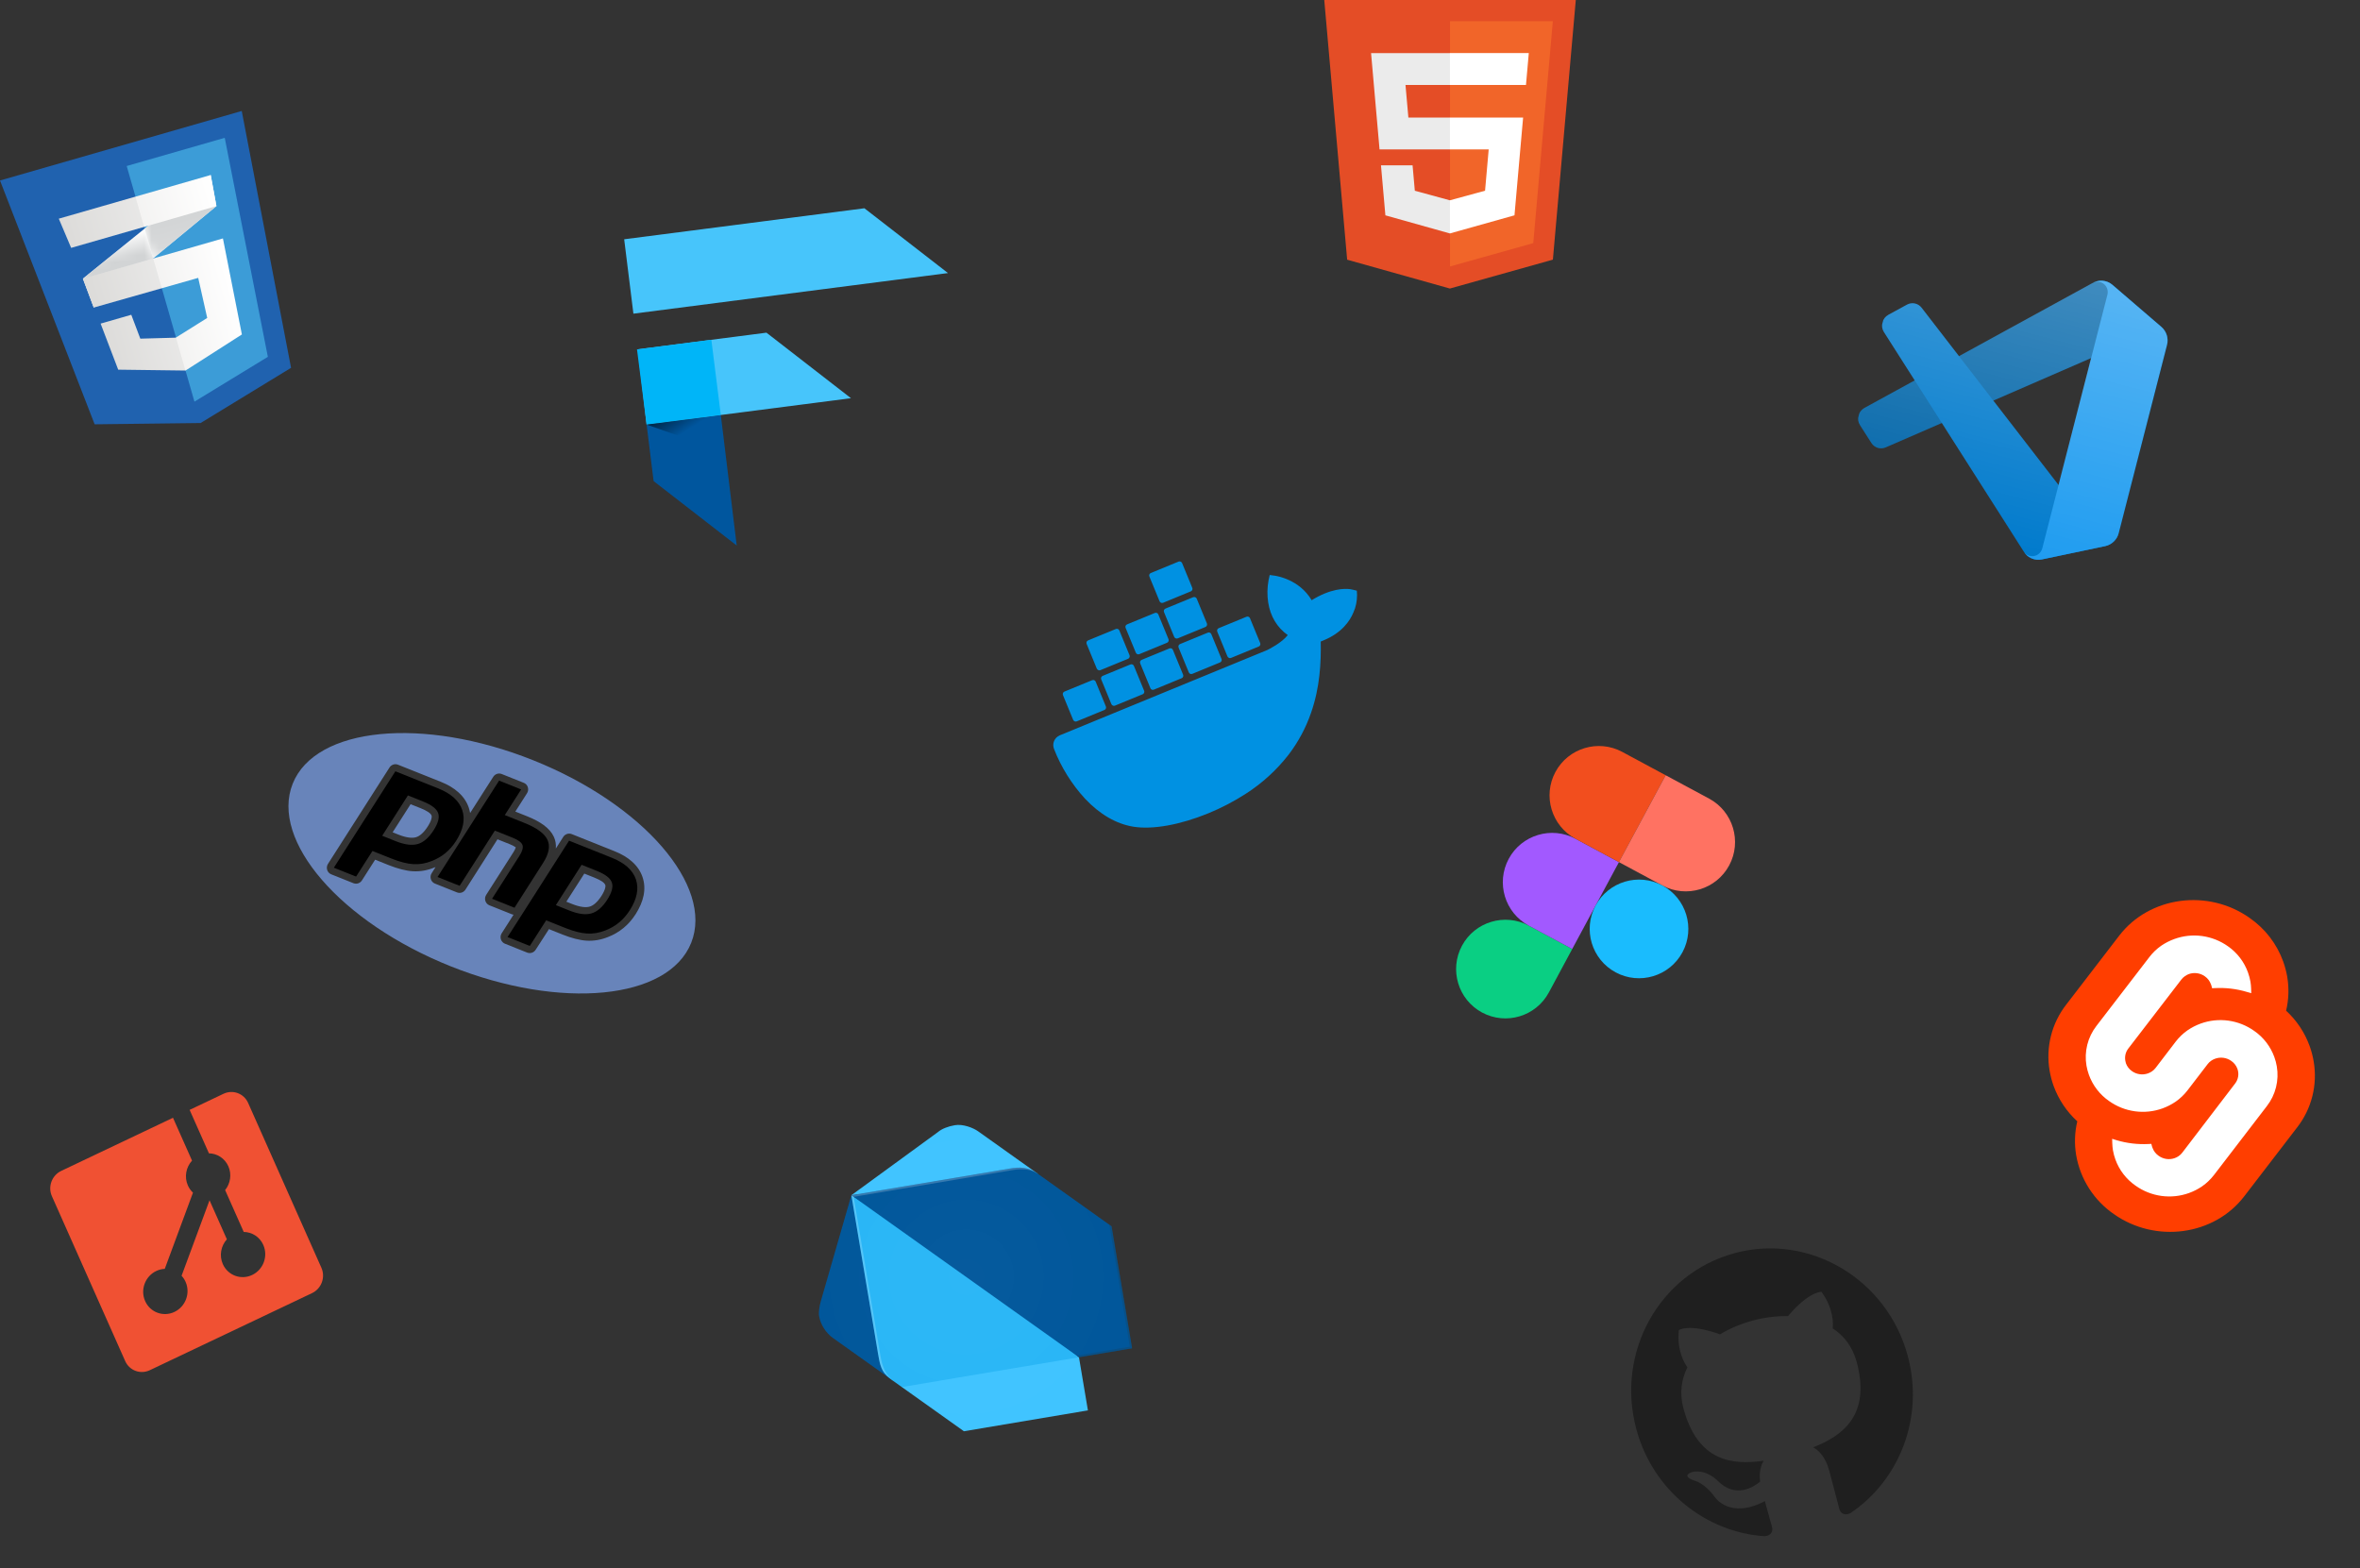<svg width="319" height="212" viewBox="0 0 319 212" fill="none" xmlns="http://www.w3.org/2000/svg">
<rect x="0" y="0" width="319" height="212" fill="#333333" stroke="none"/>
<g clip-path="url(#clip0_332_725)">
<path fill-rule="evenodd" clip-rule="evenodd" d="M60.931 130.617C75.804 136.557 90.353 135.137 93.427 127.442C96.499 119.751 86.932 108.698 72.059 102.757C57.187 96.817 42.637 98.237 39.563 105.932C36.491 113.623 46.059 124.676 60.931 130.617ZM81.813 119.617C81.7 119.302 81.203 118.969 80.317 118.615L78.98 118.081L76.553 121.879L77.32 122.186C77.86 122.401 78.335 122.534 78.756 122.588C79.123 122.636 79.439 122.622 79.703 122.546C79.961 122.473 80.213 122.324 80.464 122.103C80.745 121.857 81.026 121.523 81.298 121.098C81.552 120.701 81.716 120.357 81.793 120.061C81.844 119.869 81.853 119.721 81.813 119.617ZM67.817 104.622L70.802 105.814C71.285 106.007 71.518 106.567 71.322 107.059C71.291 107.135 71.252 107.208 71.206 107.272L69.657 109.699L71.253 110.336C72.16 110.698 72.902 111.093 73.485 111.518C74.129 111.993 74.587 112.513 74.855 113.088C75.089 113.585 75.18 114.12 75.134 114.693L76.101 113.175C76.333 112.76 76.837 112.567 77.28 112.743L83.066 115.055C84.03 115.44 84.827 115.914 85.454 116.481C86.116 117.077 86.582 117.766 86.85 118.548C87.118 119.34 87.168 120.169 86.994 121.038C86.828 121.859 86.471 122.702 85.915 123.575C85.688 123.925 85.437 124.261 85.163 124.577C84.892 124.888 84.601 125.172 84.29 125.426C83.974 125.684 83.641 125.919 83.297 126.119C82.947 126.322 82.574 126.505 82.183 126.655C81.705 126.848 81.229 126.984 80.754 127.064C80.263 127.148 79.781 127.174 79.298 127.147C78.831 127.121 78.316 127.035 77.763 126.892C77.215 126.751 76.644 126.564 76.057 126.329L74.203 125.589L72.437 128.328C72.205 128.744 71.701 128.937 71.258 128.76L68.252 127.559C68.199 127.538 68.144 127.511 68.092 127.475C67.656 127.192 67.531 126.602 67.813 126.15L69.415 123.64C69.338 123.63 69.26 123.609 69.186 123.58L66.152 122.368C65.67 122.176 65.436 121.615 65.633 121.123C65.663 121.047 65.703 120.975 65.749 120.91L69.391 115.201C69.553 114.949 69.654 114.745 69.698 114.586C69.711 114.54 69.737 114.576 69.731 114.553L69.621 114.473C69.463 114.358 69.227 114.237 68.911 114.111L67.246 113.446L62.92 120.242C62.67 120.64 62.184 120.788 61.772 120.624L58.786 119.431C58.304 119.239 58.071 118.678 58.267 118.186C58.298 118.11 58.337 118.038 58.383 117.973L58.875 117.199L58.693 117.272C58.215 117.465 57.738 117.601 57.264 117.682C56.773 117.766 56.29 117.791 55.808 117.764C55.341 117.738 54.826 117.652 54.273 117.509C53.725 117.368 53.154 117.181 52.566 116.947L50.708 116.204L48.956 118.949C48.724 119.365 48.22 119.558 47.777 119.381L44.77 118.18C44.718 118.159 44.662 118.132 44.611 118.096C44.175 117.813 44.05 117.223 44.332 116.77L52.615 103.794C52.847 103.379 53.351 103.186 53.794 103.363L59.58 105.674C60.544 106.059 61.341 106.533 61.969 107.1C62.635 107.698 63.097 108.386 63.364 109.167C63.443 109.401 63.504 109.643 63.548 109.889L66.667 105.008C66.918 104.61 67.405 104.457 67.817 104.622ZM58.336 110.24C58.223 109.925 57.725 109.592 56.84 109.238L55.499 108.702L53.072 112.5L53.839 112.807C54.378 113.022 54.854 113.155 55.274 113.209C55.641 113.257 55.957 113.243 56.221 113.167C56.479 113.094 56.731 112.945 56.983 112.724C57.264 112.478 57.544 112.144 57.816 111.718C58.071 111.322 58.234 110.978 58.312 110.682C58.363 110.489 58.371 110.342 58.336 110.24Z" fill="#6884BA"/>
<path fill-rule="evenodd" clip-rule="evenodd" d="M80.674 117.72C81.819 118.177 82.495 118.697 82.701 119.277C82.911 119.859 82.703 120.632 82.086 121.605C81.444 122.614 80.73 123.231 79.952 123.46C79.175 123.689 78.174 123.559 76.965 123.076L75.137 122.346L78.616 116.893L80.676 117.716L80.674 117.72ZM67.46 105.516L70.445 106.709L68.233 110.173L70.894 111.235C72.568 111.904 73.601 112.664 73.999 113.513C74.397 114.362 74.199 115.404 73.413 116.636L69.544 122.696L66.51 121.484L70.189 115.722C70.609 115.065 70.75 114.56 70.619 114.213C70.486 113.859 70.043 113.531 69.276 113.225L66.891 112.272L62.127 119.733L59.142 118.541L67.46 105.516ZM57.197 108.343C58.341 108.8 59.018 109.319 59.224 109.9C59.434 110.481 59.231 111.256 58.609 112.227C57.967 113.237 57.253 113.854 56.475 114.083C55.698 114.312 54.697 114.182 53.488 113.699L51.66 112.969L55.139 107.516L57.199 108.339L57.197 108.343ZM45.127 117.285L48.134 118.486L50.346 115.023L52.924 116.052C54.059 116.505 55.045 116.759 55.876 116.806C56.709 116.858 57.539 116.713 58.368 116.38C59.062 116.107 59.677 115.751 60.217 115.302C60.755 114.859 61.231 114.317 61.637 113.681C62.624 112.14 62.903 110.741 62.478 109.488C62.053 108.238 60.969 107.261 59.229 106.566L53.443 104.255L45.127 117.285ZM68.605 126.663L71.611 127.864L73.823 124.4L76.401 125.429C77.536 125.883 78.522 126.137 79.353 126.183C80.186 126.236 81.016 126.09 81.846 125.757C82.539 125.484 83.154 125.128 83.694 124.68C84.232 124.236 84.708 123.694 85.114 123.058C86.101 121.517 86.38 120.119 85.956 118.865C85.529 117.616 84.446 116.638 82.706 115.943L76.92 113.632L68.605 126.663Z" fill="black"/>
</g>
<g clip-path="url(#clip1_332_725)">
<path d="M120.661 186.601L112.583 180.85C111.618 180.145 110.91 179.039 110.714 177.88C110.624 177.342 110.785 176.449 110.934 175.929L115.078 161.554L120.661 186.601Z" fill="#01579B"/>
<path d="M140.307 158.678L132.229 152.927C131.523 152.421 130.144 151.909 129.079 152.088C128.164 152.242 127.297 152.577 126.776 153.023L115.084 161.553L140.307 158.678Z" fill="#40C4FF"/>
<path d="M130.294 193.46L147.053 190.64L145.845 183.459L132.671 181.57L121.904 187.487L130.294 193.46Z" fill="#40C4FF"/>
<path d="M118.703 183.102C119.062 185.236 119.418 185.714 120.659 186.602L121.902 187.488L145.845 183.459L131.904 172.128L115.078 161.554L118.703 183.102Z" fill="#29B6F6"/>
<path d="M136.36 157.973L115.078 161.554L145.844 183.455L153.026 182.247L150.251 165.756L140.306 158.675C138.908 157.678 137.825 157.727 136.36 157.973Z" fill="#01579B"/>
<path opacity="0.2" d="M120.973 186.821C119.73 185.933 119.288 184.925 118.974 183.056L115.393 161.775L115.083 161.553L118.709 183.101C119.024 184.97 119.111 185.488 120.973 186.821L121.904 187.484L120.973 186.821Z" fill="white"/>
<path opacity="0.2" d="M149.942 165.536L152.717 182.027L145.535 183.235L145.845 183.459L153.026 182.25L150.251 165.756L149.942 165.536Z" fill="#263238"/>
<path opacity="0.2" d="M140.307 158.678C138.767 157.58 137.686 157.75 136.096 158.018L115.083 161.553L115.393 161.773L136.14 158.282C136.934 158.149 138.915 157.678 140.308 158.676L140.307 158.678Z" fill="white"/>
<path opacity="0.2" d="M149.942 165.536L140.307 158.678L132.229 152.927C131.523 152.421 130.144 151.909 129.079 152.088C128.164 152.242 127.297 152.577 126.776 153.023L115.084 161.553L110.936 175.928C110.789 176.452 110.624 177.344 110.715 177.88C110.91 179.041 111.621 180.141 112.58 180.848L120.021 186.104C120.226 186.282 120.439 186.448 120.662 186.602L120.971 186.822L121.901 187.485L129.979 193.236L130.288 193.456L147.043 190.637L145.835 183.457L153.017 182.248L150.242 165.757L149.942 165.536Z" fill="url(#paint0_radial_332_725)"/>
</g>
<g clip-path="url(#clip2_332_725)">
<path d="M182.874 79.712C182.717 79.663 181.317 79.292 179.029 80.233C178.437 80.476 177.848 80.787 177.297 81.131C175.623 78.29 172.516 77.86 172.384 77.825L171.625 77.72L171.465 78.454C171.289 79.424 171.269 80.448 171.419 81.423C171.709 83.311 172.63 84.822 174.067 85.846C173.265 86.868 171.625 87.703 171.277 87.871L143.256 99.39C142.526 99.691 142.177 100.526 142.477 101.256C143.445 103.719 144.862 105.994 146.66 107.954C148.663 110.08 150.875 111.365 153.2 111.744C155.818 112.165 159.532 111.492 163.379 109.911C165.113 109.198 166.786 108.324 168.374 107.303C170.585 105.888 172.532 104.116 174.147 102.048C175.471 100.326 176.502 98.405 177.209 96.362C178.408 92.94 178.579 89.595 178.523 86.713C178.662 86.656 178.78 86.607 178.918 86.55C181.345 85.553 182.447 83.971 182.933 82.8C183.277 82.059 183.428 81.257 183.434 80.425L183.4 79.84L182.874 79.712ZM166.391 88.933L170.141 87.391C170.317 87.318 170.42 87.115 170.339 86.917L168.96 83.563C168.887 83.386 168.683 83.284 168.486 83.365L164.736 84.907C164.559 84.979 164.457 85.183 164.538 85.38L165.917 88.735C166.019 88.924 166.214 89.005 166.391 88.933ZM157.214 81.476L160.963 79.934C161.14 79.862 161.242 79.658 161.161 79.46L159.782 76.106C159.71 75.929 159.485 75.836 159.308 75.908L155.559 77.45C155.382 77.522 155.28 77.726 155.361 77.924L156.74 81.278C156.812 81.454 157.034 81.55 157.214 81.476ZM159.192 86.287L162.942 84.746C163.118 84.673 163.212 84.449 163.139 84.272L161.76 80.918C161.688 80.741 161.463 80.647 161.287 80.72L157.537 82.261C157.36 82.334 157.258 82.538 157.339 82.735L158.718 86.09C158.792 86.27 159.012 86.361 159.192 86.287ZM154.002 88.421L157.752 86.879C157.928 86.807 158.022 86.582 157.949 86.406L156.57 83.051C156.498 82.875 156.294 82.772 156.097 82.854L152.347 84.395C152.17 84.468 152.068 84.672 152.149 84.869L153.528 88.223C153.602 88.403 153.805 88.502 154.002 88.421ZM148.732 90.587L152.482 89.046C152.658 88.973 152.752 88.749 152.68 88.572L151.301 85.218C151.228 85.041 151.024 84.939 150.827 85.02L147.077 86.561C146.901 86.634 146.798 86.838 146.879 87.035L148.258 90.39C148.353 90.561 148.556 90.66 148.732 90.587ZM161.163 91.082L164.913 89.54C165.089 89.468 165.192 89.264 165.11 89.066L163.731 85.712C163.659 85.535 163.455 85.433 163.258 85.514L159.508 87.056C159.331 87.129 159.229 87.332 159.31 87.53L160.689 90.884C160.77 91.081 160.983 91.156 161.163 91.082ZM155.973 93.215L159.723 91.674C159.899 91.601 160.001 91.397 159.92 91.2L158.541 87.846C158.469 87.669 158.265 87.567 158.067 87.648L154.318 89.189C154.141 89.262 154.039 89.466 154.12 89.663L155.499 93.018C155.58 93.215 155.775 93.297 155.973 93.215ZM150.703 95.382L154.453 93.84C154.629 93.768 154.732 93.564 154.651 93.366L153.272 90.012C153.199 89.835 152.995 89.733 152.798 89.814L149.048 91.356C148.872 91.428 148.769 91.632 148.85 91.83L150.229 95.184C150.331 95.373 150.527 95.454 150.703 95.382ZM145.534 97.507L149.284 95.965C149.46 95.893 149.563 95.689 149.481 95.492L148.102 92.137C148.03 91.961 147.826 91.858 147.629 91.939L143.879 93.481C143.702 93.554 143.6 93.757 143.681 93.955L145.06 97.309C145.162 97.498 145.357 97.579 145.534 97.507Z" fill="#0091E2"/>
</g>
<g clip-path="url(#clip3_332_725)">
<path d="M200.33 136.86C203.57 138.602 207.615 137.388 209.359 134.146L212.517 128.274L206.645 125.117C203.406 123.375 199.36 124.588 197.616 127.831C195.873 131.073 197.091 135.117 200.33 136.86Z" fill="#0ACF83"/>
<path d="M203.931 116.088C205.674 112.848 209.721 111.632 212.961 113.374L218.832 116.532L212.517 128.274L206.645 125.117C203.406 123.375 202.188 119.33 203.931 116.088Z" fill="#A259FF"/>
<path d="M210.247 104.345C211.989 101.105 216.036 99.889 219.276 101.631L225.147 104.789L218.832 116.532L212.961 113.374C209.721 111.632 208.503 107.587 210.247 104.345Z" fill="#F24E1E"/>
<path d="M225.147 104.789L231.019 107.946C234.258 109.688 235.475 113.736 233.732 116.975C231.989 120.218 227.946 121.433 224.703 119.689L218.832 116.532L225.147 104.789Z" fill="#FF7262"/>
<path d="M227.417 128.718C225.674 131.961 221.631 133.176 218.388 131.432C215.146 129.688 213.931 125.645 215.674 122.403C217.417 119.163 221.461 117.945 224.703 119.689C227.946 121.433 229.16 125.479 227.417 128.718Z" fill="#1ABCFE"/>
</g>
<g clip-path="url(#clip4_332_725)">
<path d="M116.842 28.151L84.37 32.342L85.618 42.398L128.14 36.91L116.842 28.151Z" fill="#47C5FB"/>
<path d="M103.601 44.966L86.214 47.21L87.4 57.389L97.432 56.094L115.025 53.824L103.601 44.966Z" fill="#47C5FB"/>
<path d="M87.401 57.389L88.348 65.03L99.583 73.741L97.432 56.094L87.401 57.389Z" fill="#00569E"/>
<path d="M86.102 47.224L96.152 45.926L97.432 56.094L87.401 57.389L86.102 47.224Z" fill="#00B5F8"/>
<path d="M87.401 57.389L93.31 59.463L96.584 56.203L87.401 57.389Z" fill="url(#paint1_linear_332_725)" fill-opacity="0.8"/>
</g>
<g clip-path="url(#clip5_332_725)">
<path fill-rule="evenodd" clip-rule="evenodd" d="M39.342 49.718L27.116 57.179L12.793 57.352L0 24.396L32.676 15L39.342 49.718Z" fill="#2062AF"/>
<path fill-rule="evenodd" clip-rule="evenodd" d="M17.126 22.439L26.279 54.273L26.312 54.272L36.206 48.234L30.378 18.628L17.126 22.439Z" fill="#3C9CD7"/>
<path fill-rule="evenodd" clip-rule="evenodd" d="M19.547 30.903L11.206 37.669L12.67 41.573L20.704 34.927L29.251 27.858L28.481 23.655L19.547 30.903Z" fill="white"/>
<mask id="mask0_332_725" style="mask-type:luminance" maskUnits="userSpaceOnUse" x="10" y="30" width="12" height="12">
<path fill-rule="evenodd" clip-rule="evenodd" d="M10.024 33.623L19.558 30.881L21.877 38.944L12.343 41.685L10.024 33.623Z" fill="url(#paint2_linear_332_725)"/>
</mask>
<g mask="url(#mask0_332_725)">
<path fill-rule="evenodd" clip-rule="evenodd" d="M11.206 37.669L12.67 41.573L20.704 34.927L19.547 30.903L11.206 37.669Z" fill="url(#paint3_linear_332_725)"/>
</g>
<mask id="mask1_332_725" style="mask-type:luminance" maskUnits="userSpaceOnUse" x="18" y="23" width="13" height="12">
<path fill-rule="evenodd" clip-rule="evenodd" d="M18.283 26.569L28.493 23.634L30.902 32.013L20.692 34.949L18.283 26.569Z" fill="url(#paint4_linear_332_725)"/>
</mask>
<g mask="url(#mask1_332_725)">
<path fill-rule="evenodd" clip-rule="evenodd" d="M28.481 23.655L19.547 30.903L20.704 34.927L29.251 27.858L28.481 23.655Z" fill="url(#paint5_linear_332_725)"/>
</g>
<path fill-rule="evenodd" clip-rule="evenodd" d="M11.22 37.665L12.684 41.569L26.792 37.562L28.008 42.978L23.753 45.643L18.965 45.777L17.744 42.549L13.601 43.741L15.977 49.967L25.079 50.084L32.696 45.209L30.133 32.227L11.22 37.665Z" fill="url(#paint6_linear_332_725)"/>
<path fill-rule="evenodd" clip-rule="evenodd" d="M20.707 34.937L11.206 37.669L12.67 41.573L21.864 38.962L20.707 34.937ZM23.779 45.622L23.738 45.648L18.95 45.782L17.729 42.553L13.587 43.745L15.962 49.971L25.064 50.088L23.779 45.622Z" fill="black" fill-opacity="0.051"/>
<path fill-rule="evenodd" clip-rule="evenodd" d="M7.948 29.559L28.481 23.655L29.251 27.858L9.618 33.503L7.948 29.559Z" fill="url(#paint7_linear_332_725)"/>
<path fill-rule="evenodd" clip-rule="evenodd" d="M18.304 26.581L7.948 29.559L9.618 33.503L19.479 30.668L18.304 26.581Z" fill="black" fill-opacity="0.051"/>
</g>
<g clip-path="url(#clip6_332_725)">
<path d="M43.445 171.366L33.538 149.079C32.967 147.795 31.476 147.243 30.207 147.846L25.632 150.02L28.241 155.891C29.346 155.914 30.382 156.555 30.866 157.643C31.351 158.736 31.142 159.978 30.43 160.859L32.945 166.518C34.056 166.534 35.103 167.178 35.589 168.271C36.268 169.8 35.595 171.619 34.085 172.335C32.574 173.053 30.8 172.396 30.12 170.867C29.609 169.716 29.865 168.402 30.667 167.515L28.322 162.238L24.544 172.445C24.763 172.678 24.945 172.954 25.084 173.263C25.764 174.792 25.091 176.611 23.579 177.329C22.068 178.047 20.294 177.391 19.618 175.863C18.938 174.334 19.612 172.515 21.123 171.796C21.497 171.619 21.886 171.527 22.271 171.51L26.084 161.209C25.802 160.945 25.567 160.622 25.399 160.244C24.882 159.087 25.145 157.765 25.957 156.878L23.383 151.087L8.278 158.267C7.009 158.87 6.443 160.4 7.014 161.683L16.921 183.973C17.491 185.257 18.982 185.809 20.251 185.206L42.179 174.789C43.449 174.183 44.015 172.653 43.445 171.366Z" fill="#F05133"/>
</g>
<g clip-path="url(#clip7_332_725)">
<path fill-rule="evenodd" clip-rule="evenodd" d="M234.478 169.387C224.344 172.102 218.385 182.737 221.172 193.139C223.402 201.462 230.552 207.111 238.511 207.648C239.476 207.577 239.657 206.903 239.523 206.405C239.403 205.956 238.987 204.477 238.558 202.906C233.758 205.414 231.78 202.34 231.78 202.34C230.362 200.386 229.004 200.129 229.004 200.129C227.025 199.405 228.824 198.951 228.824 198.951C230.702 198.589 232.156 200.137 232.156 200.137C234.566 202.578 236.999 201.032 237.917 200.271C237.756 199.01 238.008 198.051 238.407 197.44C234.203 198.057 229.485 197.59 227.551 190.372C227 188.316 227.268 186.443 228.087 184.81C227.769 184.386 226.627 182.64 226.929 179.779C226.929 179.779 228.334 178.859 232.495 180.357C233.846 179.548 235.359 178.918 236.916 178.493C238.478 178.082 240.106 177.87 241.683 177.895C244.533 174.52 246.209 174.613 246.209 174.613C247.902 176.94 247.789 179.024 247.725 179.549C249.255 180.551 250.417 182.042 250.968 184.097C252.906 191.332 249.038 194.073 245.078 195.634C245.892 196.042 246.788 197.031 247.258 198.787C247.933 201.306 248.456 203.341 248.622 203.961C248.756 204.462 249.244 204.96 250.125 204.527C256.746 200.081 260.105 191.615 257.877 183.298C255.09 172.897 244.613 166.664 234.477 169.38L234.478 169.387L234.478 169.387Z" fill="#1F1F1F"/>
</g>
<g clip-path="url(#clip8_332_725)">
<path fill-rule="evenodd" clip-rule="evenodd" d="M213 0L209.903 35.096L195.98 39L182.094 35.102L179 0H213Z" fill="#E44D26"/>
<path fill-rule="evenodd" clip-rule="evenodd" d="M195.999 36.017L207.251 32.862L209.897 2.869H195.999V36.017Z" fill="#F16529"/>
<path fill-rule="evenodd" clip-rule="evenodd" d="M189.98 11.48H196.002V7.176H185.326L185.427 8.331L186.472 20.195H195.995V15.888H190.369L189.98 11.48ZM190.937 22.347H186.666L187.262 29.107L195.983 31.554L196.002 31.548V27.07L195.983 27.076L191.241 25.781L190.937 22.347Z" fill="#EBEBEB"/>
<path fill-rule="evenodd" clip-rule="evenodd" d="M195.986 20.195H201.226L200.734 25.778L195.986 27.073V31.551L204.713 29.104L204.775 28.377L205.776 17.044L205.88 15.888H195.986V20.195ZM195.986 11.47V11.48H206.266L206.351 10.512L206.545 8.328L206.646 7.173H195.986V11.47Z" fill="white"/>
</g>
<g clip-path="url(#clip9_332_725)">
<path d="M304.091 124.08C298.449 120.086 290.538 121.156 286.458 126.463L279.292 135.79C278.317 137.038 277.614 138.477 277.227 140.015C276.84 141.553 276.778 143.156 277.044 144.72C277.165 145.425 277.347 146.118 277.589 146.791C278.256 148.618 279.353 150.257 280.787 151.568C280.429 153.071 280.378 154.631 280.637 156.155C280.914 157.749 281.506 159.273 282.377 160.636C283.249 162 284.383 163.176 285.713 164.095C291.356 168.089 299.283 167.013 303.346 161.711L310.503 152.389C311.476 151.14 312.178 149.699 312.562 148.161C312.947 146.623 313.006 145.02 312.736 143.456C312.617 142.752 312.435 142.06 312.191 141.388C311.53 139.564 310.439 137.925 309.012 136.612C309.37 135.111 309.422 133.552 309.164 132.029C309.04 131.325 308.857 130.634 308.616 129.962C307.756 127.58 306.175 125.525 304.094 124.086L304.091 124.08Z" fill="#FF3E00"/>
<path d="M297.667 160.346C297.115 160.724 296.518 161.03 295.89 161.257C294.695 161.689 293.412 161.824 292.153 161.65C290.893 161.476 289.693 160.998 288.656 160.258C287.405 159.392 286.453 158.156 285.937 156.723C285.791 156.32 285.681 155.905 285.606 155.483C285.555 155.167 285.525 154.849 285.516 154.529L285.498 153.93L286.105 154.121C287.502 154.535 288.959 154.708 290.413 154.633L290.796 154.613L290.888 154.971C290.909 155.03 290.932 155.092 290.953 155.151C291.109 155.584 291.396 155.959 291.774 156.221C292.085 156.448 292.447 156.596 292.827 156.652C293.208 156.708 293.596 156.669 293.958 156.54C294.147 156.473 294.327 156.38 294.492 156.266C294.675 156.139 294.838 155.984 294.974 155.807L302.121 146.456C302.336 146.177 302.477 145.848 302.531 145.5C302.585 145.152 302.549 144.795 302.428 144.464C302.269 144.032 301.979 143.66 301.599 143.401C301.286 143.178 300.924 143.035 300.545 142.983C300.165 142.931 299.779 142.972 299.419 143.102C299.229 143.17 299.05 143.262 298.885 143.377C298.701 143.502 298.54 143.657 298.406 143.834L295.678 147.39C295.227 147.974 294.691 148.485 294.087 148.907C293.535 149.284 292.938 149.59 292.31 149.818C291.115 150.25 289.833 150.384 288.574 150.211C287.314 150.037 286.115 149.561 285.078 148.822C283.827 147.956 282.876 146.72 282.358 145.287C282.213 144.884 282.102 144.469 282.028 144.047C281.868 143.106 281.905 142.143 282.136 141.218C282.367 140.293 282.788 139.427 283.371 138.675L290.539 129.352C290.989 128.767 291.525 128.255 292.129 127.832C292.681 127.456 293.278 127.151 293.906 126.924C295.103 126.488 296.388 126.35 297.651 126.522C298.914 126.694 300.117 127.17 301.157 127.91C302.404 128.781 303.35 130.02 303.862 131.454C304.007 131.858 304.118 132.274 304.193 132.698C304.245 133.013 304.275 133.332 304.284 133.651L304.301 134.25L303.7 134.073C302.303 133.657 300.846 133.484 299.392 133.56L299.008 133.577L298.915 133.219C298.894 133.16 298.871 133.098 298.85 133.039C298.693 132.605 298.406 132.23 298.028 131.966C297.716 131.744 297.355 131.6 296.976 131.548C296.596 131.496 296.211 131.536 295.851 131.666C295.665 131.738 295.489 131.834 295.328 131.951C295.143 132.076 294.98 132.231 294.846 132.41L287.678 141.732C287.502 141.96 287.376 142.222 287.306 142.501C287.237 142.781 287.226 143.072 287.274 143.356C287.292 143.478 287.32 143.599 287.357 143.718C287.513 144.15 287.799 144.523 288.177 144.784C288.489 145.007 288.85 145.15 289.229 145.202C289.608 145.255 289.994 145.214 290.354 145.084C290.543 145.016 290.722 144.924 290.888 144.81C291.072 144.684 291.235 144.529 291.37 144.351L294.1 140.78C294.55 140.196 295.086 139.684 295.691 139.263C296.242 138.886 296.839 138.579 297.467 138.352C298.662 137.92 299.945 137.785 301.205 137.958C302.465 138.131 303.665 138.608 304.703 139.347C305.954 140.213 306.905 141.449 307.423 142.882C307.571 143.289 307.682 143.709 307.754 144.136C307.915 145.077 307.879 146.04 307.647 146.965C307.416 147.89 306.995 148.756 306.411 149.508L299.26 158.825C298.809 159.41 298.272 159.923 297.667 160.346Z" fill="white"/>
</g>
<g clip-path="url(#clip10_332_725)">
<path d="M292.158 44.197L285.537 38.502C284.771 37.843 283.674 37.756 282.804 38.286L252.011 55.14C251.183 55.594 250.906 56.673 251.414 57.469L252.956 59.881C253.371 60.532 254.185 60.78 254.891 60.474L290.766 44.877C291.971 44.354 293.223 45.457 292.891 46.75L292.914 46.66C293.147 45.752 292.853 44.794 292.158 44.197Z" fill="#0065A9"/>
<path d="M284.55 73.814L276.004 75.614C275.015 75.823 274.013 75.37 273.506 74.487L254.646 44.879C254.14 44.084 254.417 43.004 255.245 42.553L257.759 41.182C258.436 40.811 259.269 40.986 259.74 41.594L283.659 72.549C284.462 73.587 286.09 73.224 286.422 71.931L286.399 72.021C286.166 72.929 285.448 73.627 284.55 73.814Z" fill="#007ACC"/>
<path d="M276.005 75.615C275.015 75.823 274.014 75.371 273.506 74.485C274.131 75.574 275.741 75.33 276.058 74.098L284.853 39.855C285.17 38.623 283.876 37.633 282.804 38.286C283.674 37.756 284.771 37.843 285.538 38.501L292.16 44.19C292.855 44.789 293.15 45.745 292.917 46.653L286.399 72.028C286.166 72.935 285.448 73.631 284.549 73.82L276.005 75.615Z" fill="#1F9CF0"/>
<g opacity="0.25">
<path fill-rule="evenodd" clip-rule="evenodd" d="M274.144 75.213C274.663 75.594 275.329 75.749 275.988 75.61L284.527 73.815C285.425 73.627 286.143 72.929 286.376 72.022L292.894 46.648C293.127 45.741 292.833 44.784 292.138 44.186L285.521 38.497C284.85 37.921 283.928 37.783 283.124 38.113C283.009 38.161 282.897 38.217 282.788 38.283L264.793 48.139L259.739 41.593C259.269 40.983 258.436 40.81 257.759 41.18L255.246 42.551C254.417 43.003 254.14 44.082 254.646 44.879L258.809 51.417L252.011 55.14C251.183 55.594 250.906 56.673 251.414 57.469L252.955 59.881C253.371 60.532 254.184 60.78 254.889 60.474L262.472 57.174L273.49 74.483C273.66 74.776 273.883 75.024 274.144 75.213ZM282.64 48.398L269.431 54.145L278.235 65.548L282.64 48.398Z" fill="url(#paint8_linear_332_725)"/>
</g>
</g>
<defs>
<radialGradient id="paint0_radial_332_725" cx="0" cy="0" r="1" gradientUnits="userSpaceOnUse" gradientTransform="translate(130.616 172.615) rotate(-9.551) scale(20.497)">
<stop stop-color="white" stop-opacity="0.1"/>
<stop offset="1" stop-color="white" stop-opacity="0"/>
</radialGradient>
<linearGradient id="paint1_linear_332_725" x1="90.2" y1="53.975" x2="92.885" y2="58.191" gradientUnits="userSpaceOnUse">
<stop/>
<stop offset="1" stop-opacity="0"/>
</linearGradient>
<linearGradient id="paint2_linear_332_725" x1="14.796" y1="32.269" x2="17.105" y2="40.298" gradientUnits="userSpaceOnUse">
<stop stop-color="white" stop-opacity="0"/>
<stop offset="0.388" stop-color="white"/>
<stop offset="1" stop-color="white" stop-opacity="0.831"/>
</linearGradient>
<linearGradient id="paint3_linear_332_725" x1="14.796" y1="32.269" x2="17.105" y2="40.298" gradientUnits="userSpaceOnUse">
<stop stop-color="#D1D3D4"/>
<stop offset="0.388" stop-color="#D1D3D4"/>
<stop offset="1" stop-color="#D1D3D4"/>
</linearGradient>
<linearGradient id="paint4_linear_332_725" x1="23.393" y1="25.118" x2="25.792" y2="33.464" gradientUnits="userSpaceOnUse">
<stop stop-color="white" stop-opacity="0"/>
<stop offset="0.388" stop-color="white"/>
<stop offset="1" stop-color="white" stop-opacity="0.831"/>
</linearGradient>
<linearGradient id="paint5_linear_332_725" x1="23.393" y1="25.118" x2="25.793" y2="33.464" gradientUnits="userSpaceOnUse">
<stop stop-color="#D1D3D4"/>
<stop offset="0.388" stop-color="#D1D3D4"/>
<stop offset="1" stop-color="#D1D3D4"/>
</linearGradient>
<linearGradient id="paint6_linear_332_725" x1="13.399" y1="45.24" x2="32.312" y2="39.802" gradientUnits="userSpaceOnUse">
<stop stop-color="#E8E7E5"/>
<stop offset="1" stop-color="white"/>
</linearGradient>
<linearGradient id="paint7_linear_332_725" x1="8.535" y1="31.602" x2="29.068" y2="25.698" gradientUnits="userSpaceOnUse">
<stop stop-color="#E8E7E5"/>
<stop offset="1" stop-color="white"/>
</linearGradient>
<linearGradient id="paint8_linear_332_725" x1="276.058" y1="35.818" x2="266.405" y2="73.397" gradientUnits="userSpaceOnUse">
<stop stop-color="white"/>
<stop offset="1" stop-color="white" stop-opacity="0"/>
</linearGradient>
<clipPath id="clip0_332_725">
<rect width="58" height="30" fill="white" transform="translate(45.128 92) rotate(21.773)"/>
</clipPath>
<clipPath id="clip1_332_725">
<rect width="41" height="41" fill="white" transform="translate(107 155.803) rotate(-9.551)"/>
</clipPath>
<clipPath id="clip2_332_725">
<rect width="46" height="33" fill="white" transform="translate(136 85.49) rotate(-22.348)"/>
</clipPath>
<clipPath id="clip3_332_725">
<rect width="40" height="40" fill="white" transform="translate(206.946 95) rotate(28.271)"/>
</clipPath>
<clipPath id="clip4_332_725">
<rect width="37.496" height="46.662" fill="white" transform="translate(98.591 14) rotate(37.788)"/>
</clipPath>
<clipPath id="clip5_332_725">
<rect width="34" height="39" fill="white" transform="translate(0 24.396) rotate(-16.042)"/>
</clipPath>
<clipPath id="clip6_332_725">
<rect width="39" height="40" fill="white" transform="translate(13.884 141) rotate(20.31)"/>
</clipPath>
<clipPath id="clip7_332_725">
<rect width="38" height="39" fill="white" transform="translate(216 173.835) rotate(-15)"/>
</clipPath>
<clipPath id="clip8_332_725">
<rect width="34" height="39" fill="white" transform="translate(179)"/>
</clipPath>
<clipPath id="clip9_332_725">
<rect width="35.401" height="42.689" fill="white" transform="translate(271 130.027) rotate(-19.86)"/>
</clipPath>
<clipPath id="clip10_332_725">
<rect width="38" height="39" fill="white" transform="translate(257.703 31) rotate(14.405)"/>
</clipPath>
</defs>
</svg>

